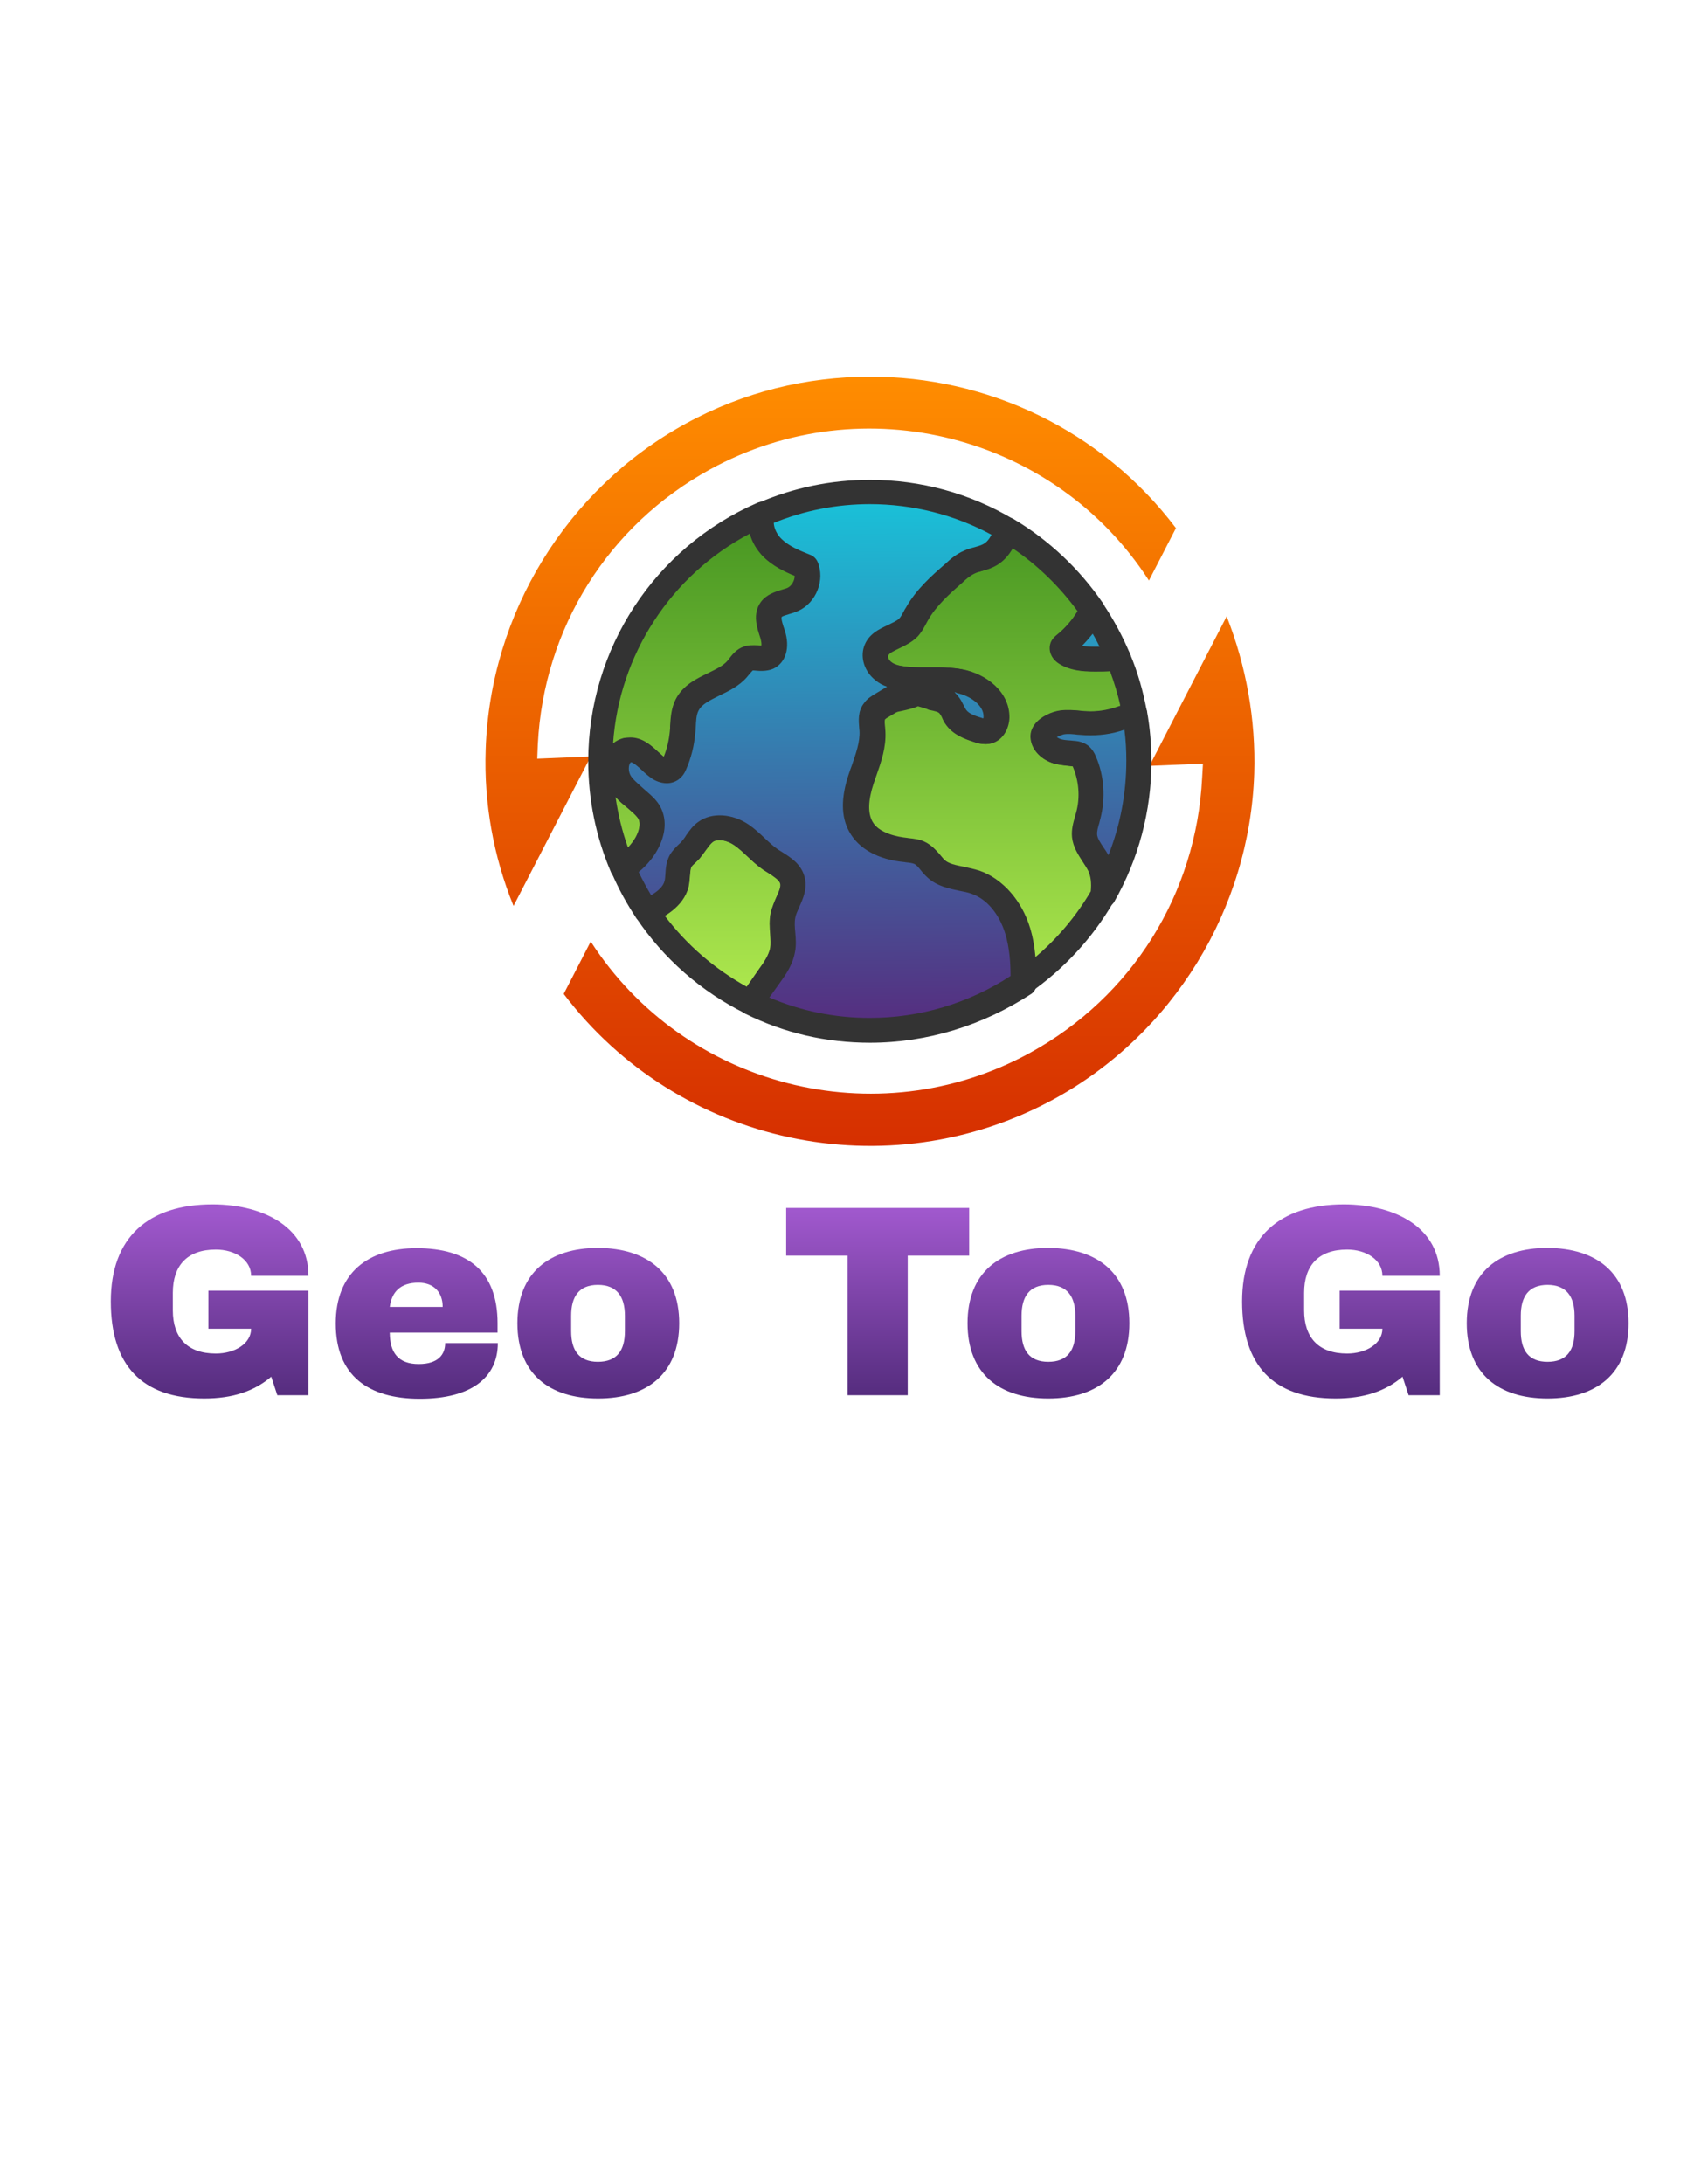 <?xml version="1.0" encoding="utf-8"?>
<!-- Generator: Adobe Illustrator 19.0.0, SVG Export Plug-In . SVG Version: 6.00 Build 0)  -->
<svg version="1.1" id="Layer_1" xmlns="http://www.w3.org/2000/svg" xmlns:xlink="http://www.w3.org/1999/xlink" x="0px" y="0px"
	 viewBox="0 0 612 792" style="enable-background:new 0 0 612 792;" xml:space="preserve">
<style type="text/css">
	.st0{fill:url(#XMLID_2_);}
	.st1{fill:url(#XMLID_3_);}
	.st2{fill:url(#XMLID_4_);}
	.st3{fill:url(#XMLID_5_);}
	.st4{fill:url(#XMLID_6_);}
	.st5{fill:url(#XMLID_7_);}
	.st6{fill:url(#XMLID_8_);}
	.st7{fill:url(#XMLID_14_);}
	.st8{fill:url(#XMLID_16_);}
	.st9{fill:url(#XMLID_17_);}
	.st10{fill:#333333;}
	.st11{fill:url(#XMLID_18_);}
	.st12{fill:url(#XMLID_19_);}
	.st13{fill:url(#XMLID_20_);}
	.st14{fill:url(#XMLID_21_);}
	.st15{fill:url(#XMLID_22_);}
</style>
<g id="XMLID_377_">
	<g id="XMLID_422_">
		<linearGradient id="XMLID_2_" gradientUnits="userSpaceOnUse" x1="76.09" y1="438.962" x2="76.09" y2="505.336">
			<stop  offset="0" style="stop-color:#A058CD"/>
			<stop  offset="1" style="stop-color:#562D7F"/>
		</linearGradient>
		<path id="XMLID_440_" class="st0" d="M111.9,462.6H91.1c0-5.8-5.9-9.5-12.8-9.5c-10.4,0-15.6,5.8-15.6,15.7v6.3
			c0,9.9,5.2,15.7,15.6,15.7c6.9,0,12.8-3.6,12.8-9H75.6V468h36.3v37.9h-11.3l-2.2-6.7c-6.1,5.2-13.9,7.9-24.3,7.9
			c-22.6,0-33.9-12-33.9-35.2c0-23.2,13.5-35.2,37-35.2C96.4,436.8,111.9,445.5,111.9,462.6z"/>
		<linearGradient id="XMLID_3_" gradientUnits="userSpaceOnUse" x1="151.07" y1="438.962" x2="151.07" y2="505.336">
			<stop  offset="0" style="stop-color:#A058CD"/>
			<stop  offset="1" style="stop-color:#562D7F"/>
		</linearGradient>
		<path id="XMLID_437_" class="st1" d="M180.5,479.8v3.4h-39.1c0,7.2,3,11.4,10.5,11.4c7,0,9.6-3.4,9.6-7.6h19.1
			c0,12.4-9.5,20.2-28.3,20.2c-18.8,0-30.5-8.5-30.5-27.3c0-18.3,11.6-27.3,29.3-27.3C169.8,452.6,180.5,461.1,180.5,479.8z
			 M141.4,473.9h19.2c0-5.4-3.3-8.8-8.8-8.8C145.2,465.1,142.1,468.5,141.4,473.9z"/>
		<linearGradient id="XMLID_4_" gradientUnits="userSpaceOnUse" x1="216.963" y1="438.962" x2="216.963" y2="505.336">
			<stop  offset="0" style="stop-color:#A058CD"/>
			<stop  offset="1" style="stop-color:#562D7F"/>
		</linearGradient>
		<path id="XMLID_434_" class="st2" d="M246.4,479.8c0,18.3-11.7,27.3-29.4,27.3c-17.8,0-29.3-9-29.3-27.3
			c0-18.3,11.6-27.3,29.3-27.3C234.7,452.6,246.4,461.6,246.4,479.8z M207.2,477.1v5.6c0,6.9,2.8,11.1,9.7,11.1
			c6.9,0,9.8-4.1,9.8-11.1v-5.6c0-6.9-2.9-11.2-9.8-11.2C210,465.9,207.2,470.2,207.2,477.1z"/>
		<linearGradient id="XMLID_5_" gradientUnits="userSpaceOnUse" x1="318.269" y1="438.962" x2="318.269" y2="505.336">
			<stop  offset="0" style="stop-color:#A058CD"/>
			<stop  offset="1" style="stop-color:#562D7F"/>
		</linearGradient>
		<path id="XMLID_432_" class="st3" d="M351.5,455.3h-22.2v50.6h-21.8v-50.6h-22.3V438h66.4V455.3z"/>
		<linearGradient id="XMLID_6_" gradientUnits="userSpaceOnUse" x1="380.359" y1="438.962" x2="380.359" y2="505.336">
			<stop  offset="0" style="stop-color:#A058CD"/>
			<stop  offset="1" style="stop-color:#562D7F"/>
		</linearGradient>
		<path id="XMLID_428_" class="st4" d="M409.7,479.8c0,18.3-11.7,27.3-29.4,27.3c-17.8,0-29.3-9-29.3-27.3
			c0-18.3,11.6-27.3,29.3-27.3C398.1,452.6,409.7,461.6,409.7,479.8z M370.6,477.1v5.6c0,6.9,2.8,11.1,9.7,11.1
			c6.9,0,9.8-4.1,9.8-11.1v-5.6c0-6.9-2.9-11.2-9.8-11.2C373.4,465.9,370.6,470.2,370.6,477.1z"/>
		<linearGradient id="XMLID_7_" gradientUnits="userSpaceOnUse" x1="486.458" y1="438.962" x2="486.458" y2="505.336">
			<stop  offset="0" style="stop-color:#A058CD"/>
			<stop  offset="1" style="stop-color:#562D7F"/>
		</linearGradient>
		<path id="XMLID_426_" class="st5" d="M522.3,462.6h-20.8c0-5.8-5.9-9.5-12.8-9.5c-10.4,0-15.6,5.8-15.6,15.7v6.3
			c0,9.9,5.2,15.7,15.6,15.7c6.9,0,12.8-3.6,12.8-9H486V468h36.3v37.9H511l-2.2-6.7c-6.1,5.2-13.9,7.9-24.3,7.9
			c-22.6,0-33.9-12-33.9-35.2c0-23.2,13.5-35.2,37-35.2C506.8,436.8,522.3,445.5,522.3,462.6z"/>
		<linearGradient id="XMLID_8_" gradientUnits="userSpaceOnUse" x1="561.437" y1="438.962" x2="561.437" y2="505.336">
			<stop  offset="0" style="stop-color:#A058CD"/>
			<stop  offset="1" style="stop-color:#562D7F"/>
		</linearGradient>
		<path id="XMLID_423_" class="st6" d="M590.8,479.8c0,18.3-11.7,27.3-29.4,27.3c-17.8,0-29.3-9-29.3-27.3
			c0-18.3,11.6-27.3,29.3-27.3C579.2,452.6,590.8,461.6,590.8,479.8z M551.7,477.1v5.6c0,6.9,2.8,11.1,9.7,11.1
			c6.9,0,9.8-4.1,9.8-11.1v-5.6c0-6.9-2.9-11.2-9.8-11.2C554.5,465.9,551.7,470.2,551.7,477.1z"/>
	</g>
	<g id="XMLID_379_">
		<g id="XMLID_415_">
			<g id="XMLID_419_">
				<g id="XMLID_420_">
					<linearGradient id="XMLID_14_" gradientUnits="userSpaceOnUse" x1="329.742" y1="134.869" x2="329.742" y2="413.162">
						<stop  offset="0" style="stop-color:#FF8D00"/>
						<stop  offset="1" style="stop-color:#D63000"/>
					</linearGradient>
					<path id="XMLID_421_" class="st7" d="M455,280.4c-1.6,49.2-29.4,94.4-72.4,118c-60.6,33.2-136.6,16.8-178.1-38l9.8-19
						c33.9,52.6,103.5,70.9,159.3,40.4c37-20.3,60.4-57.6,62.5-99.8l0.3-5.1l-19.4,0.8l28-54.2C452.1,241.5,455.6,261,455,280.4z"/>
				</g>
			</g>
			<g id="XMLID_416_">
				<g id="XMLID_417_">
					<linearGradient id="XMLID_16_" gradientUnits="userSpaceOnUse" x1="301.333" y1="134.869" x2="301.333" y2="413.162">
						<stop  offset="0" style="stop-color:#FF8D00"/>
						<stop  offset="1" style="stop-color:#D63000"/>
					</linearGradient>
					<path id="XMLID_418_" class="st8" d="M426.6,191.5l-9.8,19c-33.9-52.6-103.5-70.8-159.2-40.3c-37,20.3-60.4,57.6-62.5,99.8
						l-0.2,5.1l19.4-0.8l-28,54.2c-7.3-17.9-10.8-37.4-10.1-56.8c1.6-49.2,29.4-94.4,72.4-118c21.1-11.6,44.1-17.1,66.8-17.1
						C357.9,136.4,399.6,155.8,426.6,191.5z"/>
				</g>
			</g>
		</g>
		<linearGradient id="XMLID_17_" gradientUnits="userSpaceOnUse" x1="361.029" y1="191.688" x2="361.029" y2="362.19">
			<stop  offset="0" style="stop-color:#499823"/>
			<stop  offset="1" style="stop-color:#AEE84E"/>
		</linearGradient>
		<path id="XMLID_414_" class="st9" d="M378.5,267.4c0.3,2.3,2.4,4,4.6,4.8c2.2,0.8,4.5,0.8,6.8,1.1c0.7,0.1,1.5,0.3,2.2,0.7
			c0.7,0.5,1.2,1.4,1.5,2.2c2.6,6.1,3.1,13.1,1.4,19.5c-0.6,2.4-1.6,4.9-1.4,7.4c0.4,4.1,3.8,7.1,5.5,10.8c1.6,3.4,1.6,7,1.1,10.8
			l0,0c-7.3,12.6-17.2,23.3-29.1,31.5c0.1-6.4-0.2-12.8-2.1-19c-2.3-7.6-7.5-14.8-15-17.4c-4.8-1.6-10.5-1.5-14.3-4.9
			c-2-1.8-3.3-4.4-5.6-5.6c-1.6-0.9-3.5-1-5.3-1.1c-6.4-0.6-13.4-3-16.5-8.7c-2.9-5.2-1.7-11.7,0.1-17.3c1.9-5.6,4.4-11.3,4-17.3
			c-0.2-2.5-0.8-5.3,0.8-7.3c0.6-0.9,1.6-1.5,2.5-2c4.2-2.5,9-2,13.2-4.5c4.2,2,9.6,0.9,12,4.9c0.8,1.2,1.3,2.7,2.2,3.8
			c1.8,2.4,4.9,3.6,7.9,4.5c1,0.3,2,0.6,3,0.4c2.2-0.4,3.5-2.9,3.5-5.2c0.1-6.8-6.7-11.8-13.4-13c-6.7-1.2-13.5,0-20.3-0.8
			c-2.7-0.3-5.4-1-7.5-2.7c-2.1-1.7-3.4-4.6-2.6-7.1c1.5-4.7,8.2-5.1,11.7-8.6c1.4-1.4,2.2-3.2,3.1-4.9c3.3-5.9,8.4-10.4,13.4-14.8
			c1.7-1.5,3.5-3.1,5.6-4c2.3-1,4.8-1.3,7-2.4c3.6-1.8,5.6-5.5,6.9-9.4h0c12.3,7.4,22.9,17.3,31,29.2v0c-2.4,4.9-5.8,9.2-10.1,12.5
			c-0.3,0.3-0.6,0.5-0.8,0.8c-0.3,0.8,0.4,1.7,1.2,2.2c3.3,2.2,7.5,2.2,11.4,2.2c2.6,0,5.1-0.1,7.7-0.2c2.6,6.3,4.6,12.9,5.8,19.8
			c-1.6,0.7-3.2,1.4-4.8,1.9c-4,1.4-8.4,2.1-12.7,1.8c-2.9-0.2-5.8-0.7-8.7-0.3C382.6,262.3,378.1,264.5,378.5,267.4z"/>
		<path id="XMLID_410_" class="st10" d="M371.1,360.7c-0.7,0-1.4-0.2-2.1-0.5c-1.5-0.8-2.4-2.3-2.4-4c0.1-5.5-0.1-11.8-1.9-17.6
			c-2.2-7.2-6.7-12.6-12.2-14.5c-1.3-0.5-2.9-0.8-4.5-1.1c-3.7-0.8-7.9-1.6-11.4-4.7c-1-0.9-1.9-1.9-2.6-2.8c-0.8-1-1.5-1.8-2.2-2.2
			c-0.7-0.3-1.8-0.5-3.1-0.6l-0.6-0.1c-9.5-0.9-16.6-4.8-20-11c-3-5.4-3.1-12.2-0.2-20.9c0.3-1,0.7-2,1.1-3.1
			c1.5-4.4,3-8.5,2.8-12.5c0-0.4-0.1-0.8-0.1-1.1c-0.2-2.6-0.6-6.1,1.8-9.1c1.1-1.6,2.7-2.5,3.8-3.2c2-1.2,3.9-1.8,5.8-2.3
			c-1.9-0.5-3.9-1.4-5.7-2.9c-3.7-3-5.3-7.8-4-11.9c1.5-4.7,5.6-6.5,8.8-8c1.6-0.8,3.2-1.5,4-2.3c0.6-0.6,1.1-1.6,1.7-2.7
			c0.2-0.4,0.4-0.8,0.7-1.2c3.7-6.6,9.3-11.6,14.4-16c1.7-1.6,3.9-3.5,6.7-4.7c1.3-0.6,2.7-1,3.9-1.3c1.1-0.3,2.1-0.6,2.9-1
			c1.9-1,3.4-3.2,4.7-6.8c0.6-1.8,2.3-3,4.2-3c0.8,0,1.6,0.2,2.3,0.6c12.8,7.6,24,18.2,32.4,30.5c0.5,0.7,0.8,1.6,0.8,2.5
			c0,0.7-0.2,1.4-0.5,2c-2,4.1-4.7,7.8-7.9,11c1.3,0.2,2.8,0.3,4.5,0.3l1,0c2.5,0,4.9-0.1,7.4-0.2c1.9-0.1,3.8,1,4.5,2.7
			c2.8,6.6,4.8,13.6,6.1,20.7c0.4,2.1-0.7,4.1-2.7,4.9l-0.9,0.4c-1.4,0.6-2.7,1.2-4.1,1.6c-4.6,1.6-9.5,2.3-14.4,2.1
			c-1-0.1-1.9-0.1-2.9-0.2c-1.7-0.2-3.4-0.4-5.1-0.1c-0.9,0.1-2,0.6-2.6,1c0.3,0.2,0.7,0.4,1.1,0.6c1,0.4,2.4,0.5,3.8,0.6
			c0.7,0.1,1.4,0.1,2.1,0.2c1.1,0.1,2.7,0.5,4.1,1.5c1.7,1.2,2.6,3,3.1,4.2c3,7,3.5,15,1.6,22.4c-0.1,0.5-0.3,1-0.4,1.6
			c-0.5,1.6-0.9,3.1-0.8,4.2c0.1,1.4,1.2,3,2.4,4.8c0.9,1.3,1.9,2.9,2.7,4.6c2.2,4.9,1.9,9.9,1.5,13.2c-0.1,0.7-0.3,1.4-0.7,2
			c-7.5,12.9-18,24.2-30.2,32.7C372.9,360.5,372,360.7,371.1,360.7z M333,256.1c-2.1,0.9-4.1,1.3-5.9,1.7c-2,0.4-3.8,0.8-5.3,1.7
			c-0.4,0.2-1,0.6-1.2,0.8c-0.3,0.5-0.1,2,0,3c0,0.5,0.1,1,0.1,1.4c0.3,5.8-1.5,11-3.3,16.1c-0.3,1-0.7,1.9-1,2.9
			c-2,6.1-2.1,10.6-0.4,13.7c2.7,4.9,10,6.1,13,6.4l0.6,0.1c1.9,0.2,4.2,0.4,6.4,1.6c2.2,1.2,3.7,3,4.9,4.4c0.6,0.7,1.1,1.4,1.6,1.8
			c1.6,1.5,4.2,2,7.2,2.6c1.8,0.4,3.7,0.8,5.6,1.4c8.2,2.8,14.9,10.4,17.9,20.3c1.2,3.8,1.8,7.7,2,11.4c8.1-6.8,15.1-15,20.5-24.2
			c0.3-3.1,0-5.4-0.9-7.4c-0.5-1-1.2-2.1-2-3.3c-1.6-2.5-3.5-5.3-3.9-8.9c-0.3-2.9,0.5-5.4,1.1-7.6c0.1-0.5,0.3-0.9,0.4-1.4
			c1.5-5.5,1-11.4-1.2-16.6c0-0.1-0.1-0.2-0.1-0.2c0,0,0,0,0,0c-0.6-0.1-1.2-0.1-1.8-0.2c-1.8-0.2-3.9-0.4-5.9-1.1
			c-4.1-1.5-7-4.7-7.5-8.4c-0.3-1.9,0.2-3.8,1.5-5.5c2.1-2.8,6.2-4.6,9.3-5c2.5-0.3,4.9-0.1,7.1,0.1c0.8,0.1,1.6,0.2,2.5,0.2
			c3.6,0.2,7.5-0.4,10.9-1.6c0.4-0.1,0.8-0.3,1.2-0.4c-0.9-4.3-2.2-8.4-3.7-12.5c-1.6,0.1-3.1,0.1-4.7,0.1l-1.1,0
			c-4.3,0-8.9-0.4-12.8-2.9c-2.8-1.8-4-4.9-2.9-7.7c0.6-1.4,1.6-2.2,2.1-2.6c3-2.4,5.6-5.4,7.6-8.7c-6.5-8.9-14.6-16.8-23.7-22.9
			c-1.8,3.2-4.1,5.4-6.9,6.8c-1.6,0.8-3.1,1.2-4.5,1.6c-1,0.3-1.9,0.5-2.6,0.9c-1.5,0.7-3.1,2-4.4,3.3c-4.7,4.1-9.5,8.4-12.5,13.7
			l-0.6,1.1c-0.8,1.5-1.7,3.2-3.2,4.8c-2,2-4.5,3.2-6.6,4.2c-1.8,0.9-3.7,1.7-4,2.7c-0.2,0.5,0.3,1.6,1.1,2.2
			c1.1,0.9,2.7,1.4,5.2,1.7c1.6,0.2,3.3,0.3,5.5,0.3c1,0,2.1,0,3.1,0c1.1,0,2.2,0,3.3,0c2.4,0,5.5,0.1,8.7,0.7
			c8.6,1.6,17.2,8.1,17.1,17.5c-0.1,4.1-2.5,8.7-7.2,9.5c-0.6,0.1-1,0.1-1.4,0.1c-1.4,0-2.7-0.3-3.8-0.7c-3.5-1.1-7.5-2.6-10.1-6
			c-0.8-1-1.3-2-1.7-3c-0.2-0.4-0.4-0.8-0.7-1.2c-0.5-0.8-1.6-1-4-1.5C335.7,256.8,334.4,256.5,333,256.1z M346,250.9
			c1,0.7,1.8,1.7,2.6,2.9c0.3,0.6,0.7,1.2,1,1.9c0.3,0.6,0.6,1.2,0.9,1.6c1,1.4,3.3,2.2,5.6,2.9c0.2,0.1,0.4,0.1,0.6,0.2
			c0.1-0.2,0.1-0.4,0.1-0.7c0.1-4.1-5-7.6-9.7-8.5C346.8,251,346.4,251,346,250.9z"/>
		<linearGradient id="XMLID_18_" gradientUnits="userSpaceOnUse" x1="255.458" y1="191.688" x2="255.458" y2="362.19">
			<stop  offset="0" style="stop-color:#499823"/>
			<stop  offset="1" style="stop-color:#AEE84E"/>
		</linearGradient>
		<path id="XMLID_409_" class="st11" d="M287.7,217.4c-2.7,1.2-6.1,1.3-7.8,3.6c-1.8,2.5-0.6,6,0.4,8.9c1,2.9,1.1,7-1.7,8.3
			c-2.2,1.1-5-0.3-7.3,0.5c-1.7,0.6-2.8,2.4-4,3.8c-5,5.7-14.8,6.3-18.2,13.1c-1.5,3-1.4,6.5-1.6,9.9c-0.3,4-1.3,7.9-2.9,11.6
			c-0.3,0.7-0.6,1.4-1.2,1.8c-1.3,1-3.2,0.4-4.5-0.5c-3.7-2.5-6.9-7.5-11.3-6.4c-4.2,1-5,6.9-3.2,10.8c1.8,3.9,7.4,7.2,10.2,10.5
			c4.9,5.8,0,16.1-8.6,21.3c-5.1-11.9-8-24.9-8-38.7c0-40.1,24.2-74.6,58.7-89.6c-1.5,4.3,0.5,9.2,3.7,12.3c3.3,3.2,7.7,5,12,6.8
			C294.2,209.8,292,215.5,287.7,217.4z"/>
		<path id="XMLID_405_" class="st10" d="M225.9,319.1c-0.5,0-0.9-0.1-1.4-0.2c-1.2-0.4-2.2-1.3-2.8-2.5c-5.5-12.8-8.3-26.4-8.3-40.4
			c0-40.7,24.1-77.5,61.4-93.7c1.6-0.7,3.6-0.4,4.9,0.8c1.3,1.2,1.8,3.1,1.2,4.8c-0.8,2.2,0.3,5.3,2.6,7.6c2.7,2.6,6.4,4.1,10.4,5.7
			c1.1,0.4,2.1,1.4,2.6,2.5c2.8,6.6-0.5,14.9-7,17.8c-1.1,0.5-2.3,0.9-3.4,1.2c-0.9,0.3-2.4,0.7-2.6,1c-0.4,0.5,0.6,3.5,1,4.6
			c0,0,0.1,0.3,0.1,0.3c2,6.2,0.4,11.6-4,13.8c-1.7,0.8-3.9,1-6.1,0.8c-0.6-0.1-1.5-0.1-1.5-0.1c-0.2,0.1-0.8,0.9-1.2,1.3
			c-0.3,0.4-0.7,0.8-1,1.2c-2.8,3.2-6.6,5-9.9,6.6c-3.4,1.7-6.4,3.1-7.6,5.5c-0.8,1.5-0.9,3.7-1,6c0,0.8-0.1,1.5-0.2,2.3
			c-0.4,4.6-1.5,8.9-3.3,13c-0.4,1-1.2,2.5-2.7,3.6c-1.2,0.9-2.7,1.4-4.3,1.4c-2.2,0-4.2-0.9-5.4-1.7c-1.4-1-2.6-2-3.7-3.1
			c-1.3-1.2-3.1-2.8-3.9-2.8c-0.7,0.3-1.2,2.6-0.3,4.5c0.7,1.5,3,3.4,5,5.2c1.6,1.4,3.3,2.8,4.5,4.3c2.5,3,3.5,6.9,2.8,11.1
			c-1.1,6.5-5.9,13-12.6,17C227.5,318.9,226.7,319.1,225.9,319.1z M223.3,289c0.9,6.2,2.4,12.4,4.5,18.3c2.2-2.3,3.7-4.9,4.1-7.3
			c0.3-1.6,0-2.9-0.8-3.8c-0.8-1-2.1-2.1-3.5-3.3C226.1,291.7,224.6,290.5,223.3,289z M228.7,267.4c4.3,0,7.4,2.8,9.9,5.1
			c0.8,0.7,1.5,1.4,2.2,1.9c1.2-3,1.9-6.1,2.2-9.3c0.1-0.7,0.1-1.3,0.1-2c0.2-3,0.4-6.3,2-9.5c2.6-5.1,7.5-7.5,11.7-9.5
			c2.8-1.4,5.5-2.6,7.1-4.5c0.3-0.3,0.5-0.6,0.7-0.9c1.1-1.4,2.6-3.3,5.1-4.2c1.5-0.6,3.4-0.6,5.4-0.5c0.4,0,0.8,0.1,1.1,0.1
			c0.1-0.6,0-1.6-0.4-2.9c-1.2-3.6-2.9-8.6,0.2-12.9c2.1-2.8,5.2-3.7,7.4-4.4c0.8-0.2,1.6-0.5,2.2-0.7c1.6-0.7,2.7-2.7,2.7-4.5
			c-3.9-1.6-8-3.6-11.3-6.8c-2.5-2.5-4.2-5.4-5-8.4c-28.6,15-47.4,43.9-49.6,76.1c1.1-1,2.4-1.6,3.9-2
			C227.2,267.5,227.9,267.4,228.7,267.4z"/>
		<linearGradient id="XMLID_19_" gradientUnits="userSpaceOnUse" x1="261.052" y1="191.688" x2="261.052" y2="362.19">
			<stop  offset="0" style="stop-color:#499823"/>
			<stop  offset="1" style="stop-color:#AEE84E"/>
		</linearGradient>
		<path id="XMLID_404_" class="st12" d="M283.8,344.4c-0.6,3.5-2.7,6.5-4.7,9.4c-2.3,3.2-4.5,6.5-6.8,9.7
			c-15.3-7.6-28.4-19.1-37.9-33.1c4.6-2.2,9.5-5,10.8-10c0.7-2.8,0.1-5.8,1.5-8.3c0.9-1.6,2.4-2.6,3.7-3.9c2-2.1,3.2-4.9,5.5-6.6
			c3.8-2.7,9.2-1.4,13,1.2c3.8,2.6,6.8,6.3,10.6,8.9c3,2.1,6.8,3.8,7.8,7.3c1.3,4.3-2.4,8.4-3.4,12.8
			C283,335.9,284.5,340.3,283.8,344.4z"/>
		<path id="XMLID_401_" class="st10" d="M272.4,368c-0.7,0-1.4-0.2-2-0.5c-16-7.9-29.7-19.9-39.6-34.7c-0.7-1.1-1-2.4-0.6-3.7
			c0.3-1.3,1.2-2.3,2.4-2.9c3.9-1.9,7.6-4,8.4-7c0.2-0.7,0.2-1.6,0.3-2.6c0.1-2,0.3-4.4,1.6-6.8c1-1.7,2.3-2.9,3.3-3.9
			c0.4-0.3,0.7-0.6,1-1c0.5-0.6,1.1-1.3,1.6-2.2c1.2-1.7,2.5-3.6,4.6-5c4.8-3.4,12.2-2.9,18.1,1.1c2.2,1.5,4.1,3.3,5.9,5
			c1.6,1.5,3.1,2.9,4.7,4c0.5,0.3,1.1,0.7,1.6,1c3,1.9,6.7,4.2,8,8.7c1.3,4.3-0.5,8.2-1.9,11.3c-0.6,1.4-1.2,2.6-1.4,3.8
			c-0.3,1.5-0.2,3.3,0,5.3c0.2,2.2,0.4,4.6-0.1,7.1c-0.8,4.6-3.4,8.3-5.5,11.2l-6.8,9.7C275.2,367.3,273.8,368,272.4,368z
			 M241.1,332c8,10.6,18.2,19.4,29.8,25.8l4.5-6.5c1.7-2.3,3.5-5,4-7.6c0.2-1.4,0.1-3.1,0-4.9c-0.2-2.4-0.4-5.1,0.2-7.9
			c0.5-2,1.3-3.9,2-5.5c0.9-2,1.8-3.9,1.4-5.1c-0.4-1.2-2.3-2.5-4.2-3.7c-0.6-0.4-1.3-0.8-1.9-1.2c-2.2-1.5-4-3.2-5.7-4.8
			c-1.6-1.5-3.2-3-4.8-4.1c-2.7-1.9-6.2-2.5-7.9-1.2c-0.8,0.6-1.5,1.6-2.4,2.8c-0.7,1-1.5,2.1-2.4,3.2c-0.5,0.5-1,1-1.5,1.5
			c-0.7,0.6-1.3,1.2-1.5,1.6c-0.3,0.6-0.4,1.8-0.5,3c-0.1,1.3-0.2,2.7-0.5,4.2C248.4,326.5,244.6,329.8,241.1,332z"/>
		<g id="XMLID_390_">
			<linearGradient id="XMLID_20_" gradientUnits="userSpaceOnUse" x1="394.985" y1="178.892" x2="397.159" y2="371.087">
				<stop  offset="0" style="stop-color:#19C2D9"/>
				<stop  offset="1" style="stop-color:#562D7F"/>
			</linearGradient>
			<path id="XMLID_398_" class="st13" d="M405.8,238.7c-2.6,0.1-5.1,0.2-7.7,0.2c-3.9,0-8.1,0-11.4-2.2c-0.8-0.5-1.5-1.4-1.2-2.2
				c0.2-0.3,0.4-0.6,0.8-0.8c4.2-3.4,7.7-7.7,10.1-12.5C400.1,226.7,403.3,232.5,405.8,238.7z"/>
			<g id="XMLID_391_">
				<linearGradient id="XMLID_21_" gradientUnits="userSpaceOnUse" x1="295.721" y1="180.014" x2="297.895" y2="372.21">
					<stop  offset="0" style="stop-color:#19C2D9"/>
					<stop  offset="1" style="stop-color:#562D7F"/>
				</linearGradient>
				<path id="XMLID_395_" class="st14" d="M371.1,356.2c-15.8,10.9-34.9,17.3-55.6,17.3c-15.5,0-30.2-3.6-43.2-10.1
					c2.3-3.2,4.5-6.5,6.8-9.7c2-2.9,4.1-5.9,4.7-9.4c0.7-4.2-0.8-8.5,0.1-12.6c1-4.4,4.7-8.5,3.4-12.8c-1-3.5-4.8-5.3-7.8-7.3
					c-3.8-2.6-6.8-6.3-10.6-8.9c-3.8-2.6-9.2-3.9-13-1.2c-2.3,1.6-3.6,4.5-5.5,6.6c-1.2,1.3-2.8,2.3-3.7,3.9
					c-1.4,2.5-0.8,5.6-1.5,8.3c-1.2,4.9-6.2,7.8-10.8,10c-3.3-4.9-6.2-10.2-8.6-15.8c8.6-5.2,13.6-15.5,8.6-21.3
					c-2.8-3.3-8.4-6.6-10.2-10.5c-1.8-3.9-0.9-9.8,3.2-10.8c4.4-1,7.5,3.9,11.3,6.4c1.4,0.9,3.2,1.5,4.5,0.5c0.6-0.4,1-1.1,1.2-1.8
					c1.6-3.6,2.6-7.6,2.9-11.6c0.3-3.4,0.1-6.9,1.6-9.9c3.4-6.8,13.2-7.4,18.2-13.1c1.2-1.4,2.3-3.2,4-3.8c2.3-0.9,5,0.5,7.3-0.5
					c2.8-1.4,2.6-5.4,1.7-8.3c-1-2.9-2.2-6.4-0.4-8.9c1.7-2.3,5.1-2.4,7.8-3.6c4.3-1.9,6.5-7.5,4.7-11.9c-4.3-1.7-8.7-3.5-12-6.8
					c-3.2-3.2-5.2-8.1-3.7-12.3h0c11.9-5.2,25.1-8.1,38.9-8.1c18.2,0,35.2,5,49.8,13.7c-1.3,3.9-3.3,7.6-6.9,9.4
					c-2.2,1.1-4.7,1.4-7,2.4c-2.1,0.9-3.9,2.5-5.6,4c-5,4.4-10.1,9-13.4,14.8c-1,1.7-1.7,3.5-3.1,4.9c-3.5,3.5-10.2,3.9-11.7,8.6
					c-0.8,2.5,0.5,5.4,2.6,7.1c2.1,1.7,4.8,2.4,7.5,2.7c6.7,0.8,13.6-0.4,20.3,0.8c6.7,1.2,13.5,6.2,13.4,13c0,2.3-1.3,4.8-3.5,5.2
					c-1,0.2-2.1-0.1-3-0.4c-2.9-0.9-6-2-7.9-4.5c-0.9-1.2-1.4-2.6-2.2-3.8c-0.5-0.8-1.1-1.5-1.8-2.2c-4.9-4.5-12.5-4.8-18.2-1.4
					c-1.7,1-3.5,2.1-5.2,3.1c-0.9,0.5-1.9,1.1-2.5,2c-1.5,2-0.9,4.8-0.8,7.3c0.3,5.9-2.2,11.6-4,17.3c-1.8,5.6-3,12.1-0.1,17.3
					c3.1,5.7,10.1,8.1,16.5,8.7c1.8,0.2,3.7,0.3,5.3,1.1c2.3,1.2,3.6,3.8,5.6,5.6c3.8,3.4,9.5,3.2,14.3,4.9
					c7.5,2.6,12.7,9.8,15,17.4C370.9,343.4,371.2,349.8,371.1,356.2z"/>
				<linearGradient id="XMLID_22_" gradientUnits="userSpaceOnUse" x1="394.785" y1="178.894" x2="396.959" y2="371.089">
					<stop  offset="0" style="stop-color:#19C2D9"/>
					<stop  offset="1" style="stop-color:#562D7F"/>
				</linearGradient>
				<path id="XMLID_392_" class="st15" d="M400.2,324.7c0.5-3.7,0.4-7.3-1.1-10.8c-1.7-3.7-5.1-6.8-5.5-10.8
					c-0.2-2.5,0.7-4.9,1.4-7.4c1.7-6.4,1.2-13.4-1.4-19.5c-0.3-0.9-0.8-1.7-1.5-2.2c-0.6-0.4-1.4-0.6-2.2-0.7
					c-2.3-0.3-4.7-0.3-6.8-1.1c-2.2-0.8-4.3-2.5-4.6-4.8c-0.4-2.9,4.1-5,7-5.5c2.9-0.4,5.8,0.2,8.7,0.3c4.3,0.2,8.6-0.4,12.7-1.8
					c1.6-0.6,3.2-1.3,4.8-1.9c1,5.7,1.6,11.5,1.6,17.5C413.2,293.7,408.5,310.4,400.2,324.7z"/>
			</g>
		</g>
		<path id="XMLID_386_" class="st10" d="M315.6,378.1c-15.9,0-31.1-3.5-45.2-10.5c-1.2-0.6-2-1.6-2.4-2.9c-0.3-1.3-0.1-2.6,0.7-3.7
			l6.8-9.7c1.7-2.3,3.5-5,4-7.6c0.2-1.4,0.1-3.1,0-4.9c-0.2-2.4-0.4-5.1,0.2-7.9c0.5-2,1.3-3.9,2-5.5c0.9-2,1.8-3.9,1.4-5.1
			c-0.4-1.2-2.3-2.5-4.2-3.7c-0.6-0.4-1.3-0.8-1.9-1.2c-2.2-1.5-4-3.2-5.7-4.8c-1.6-1.5-3.2-3-4.8-4.1c-2.8-1.9-6.2-2.5-7.9-1.2
			c-0.8,0.6-1.5,1.6-2.4,2.8c-0.7,1-1.5,2.1-2.4,3.2c-0.5,0.5-1,1-1.5,1.5c-0.7,0.6-1.3,1.2-1.5,1.6c-0.3,0.6-0.4,1.8-0.5,3
			c-0.1,1.3-0.2,2.7-0.5,4.2c-1.9,7.5-9.5,11.2-13.2,12.9c-2,1-4.4,0.3-5.7-1.5c-3.5-5.2-6.5-10.7-9-16.5c-0.9-2.1-0.1-4.5,1.8-5.6
			c4.4-2.6,7.7-7,8.3-10.8c0.3-1.6,0-2.9-0.8-3.8c-0.8-1-2.1-2.1-3.5-3.3c-2.7-2.3-5.8-4.9-7.3-8.2c-1.7-3.8-1.7-8.4,0-11.9
			c1.3-2.7,3.6-4.5,6.3-5.1c0.7-0.2,1.4-0.2,2.2-0.2c4.3,0,7.4,2.8,9.9,5.1c0.8,0.7,1.5,1.4,2.2,1.9c1.2-3,1.9-6.1,2.2-9.3
			c0.1-0.7,0.1-1.3,0.1-2c0.2-3,0.4-6.3,2-9.5c2.6-5.1,7.5-7.5,11.7-9.5c2.8-1.4,5.5-2.6,7.1-4.5c0.3-0.3,0.5-0.6,0.7-0.9
			c1.1-1.4,2.6-3.3,5.1-4.2c1.5-0.6,3.4-0.6,5.4-0.5c0.4,0,0.8,0.1,1.1,0.1c0.1-0.6,0-1.6-0.4-2.9c-1.2-3.6-2.9-8.6,0.2-12.9
			c2.1-2.8,5.2-3.7,7.4-4.4c0.8-0.2,1.6-0.5,2.2-0.7c1.6-0.7,2.7-2.7,2.7-4.5c-3.9-1.6-8-3.6-11.3-6.8c-4.9-4.8-6.8-11.5-4.8-17.1
			c0.5-1.3,1.5-2.3,2.8-2.7c12.8-5.5,26.4-8.3,40.4-8.3c18.4,0,36.4,4.9,52.1,14.3c1.8,1.1,2.6,3.3,2,5.3c-2,6-5,9.9-9.1,11.9
			c-1.6,0.8-3.1,1.2-4.5,1.6c-1,0.3-1.9,0.5-2.6,0.9c-1.5,0.7-3.1,2-4.4,3.3c-4.7,4.1-9.5,8.4-12.5,13.7l-0.6,1.1
			c-0.8,1.5-1.7,3.2-3.2,4.8c-2,2-4.5,3.2-6.6,4.2c-1.8,0.9-3.7,1.7-4,2.7c-0.2,0.5,0.3,1.6,1.1,2.2c1.1,0.9,2.7,1.4,5.2,1.7
			c1.6,0.2,3.3,0.3,5.5,0.3c1,0,2.1,0,3.1,0c1.1,0,2.2,0,3.3,0c2.4,0,5.5,0.1,8.7,0.7c8.6,1.6,17.2,8.1,17.1,17.5
			c-0.1,4.1-2.5,8.7-7.2,9.5c-0.6,0.1-1,0.1-1.4,0.1c-1.4,0-2.7-0.3-3.8-0.7c-3.5-1.1-7.5-2.6-10.1-6c-0.8-1-1.3-2-1.7-3
			c-0.2-0.4-0.4-0.8-0.7-1.2c-0.3-0.4-0.6-0.8-1-1.2c-3.2-3-8.7-3.3-12.8-0.8l-5.2,3.1c-0.4,0.2-1,0.6-1.2,0.8c-0.3,0.5-0.1,2,0,3
			c0,0.5,0.1,1,0.1,1.4c0.3,5.8-1.5,11-3.3,16.1c-0.3,1-0.7,1.9-1,2.9c-2,6.1-2.1,10.6-0.4,13.7c2.7,4.9,10,6.1,13,6.4l0.6,0.1
			c1.9,0.2,4.2,0.4,6.4,1.6c2.2,1.2,3.7,3,4.9,4.4c0.6,0.7,1.1,1.4,1.6,1.8c1.6,1.5,4.2,2,7.2,2.6c1.8,0.4,3.7,0.8,5.6,1.4
			c8.2,2.8,14.9,10.4,17.9,20.3c2.1,6.9,2.3,14.2,2.3,20.3c0,1.5-0.7,2.8-1.9,3.6C356.6,371.8,336.5,378.1,315.6,378.1z
			 M279.1,361.7c11.5,4.9,23.7,7.4,36.4,7.4c18.3,0,35.9-5.3,51.1-15.2c0-4.9-0.4-10.3-1.9-15.3c-2.2-7.2-6.7-12.6-12.2-14.5
			c-1.3-0.5-2.9-0.8-4.5-1.1c-3.7-0.8-7.9-1.6-11.4-4.7c-1-0.9-1.9-1.9-2.6-2.8c-0.8-1-1.5-1.8-2.2-2.2c-0.7-0.3-1.8-0.5-3.1-0.6
			l-0.6-0.1c-9.5-0.9-16.6-4.8-20-11c-3-5.4-3.1-12.2-0.2-20.9c0.3-1,0.7-2,1.1-3.1c1.5-4.4,3-8.5,2.8-12.5c0-0.4-0.1-0.8-0.1-1.1
			c-0.2-2.6-0.6-6.1,1.8-9.1c1.1-1.6,2.7-2.5,3.8-3.2l4.5-2.7c-1.5-0.5-3-1.3-4.4-2.5c-3.7-3-5.3-7.8-4-11.9c1.5-4.7,5.6-6.5,8.8-8
			c1.6-0.8,3.2-1.5,4-2.3c0.6-0.6,1.1-1.6,1.7-2.7c0.2-0.4,0.4-0.8,0.7-1.2c3.7-6.6,9.3-11.6,14.4-16c1.7-1.6,3.9-3.5,6.7-4.7
			c1.3-0.6,2.7-1,3.9-1.3c1.1-0.3,2.1-0.6,2.9-1c1.3-0.6,2.3-1.8,3.2-3.5c-13.5-7.3-28.7-11.1-44.1-11.1c-12.1,0-23.8,2.3-34.9,6.8
			c0.1,1.9,1.1,4.2,2.9,5.9c2.7,2.6,6.4,4.1,10.4,5.7c1.1,0.4,2.1,1.4,2.6,2.5c2.8,6.6-0.5,14.9-7,17.8c-1.1,0.5-2.3,0.9-3.4,1.2
			c-0.9,0.3-2.4,0.7-2.6,1c-0.4,0.5,0.6,3.5,1,4.6c0,0,0.1,0.3,0.1,0.3c2,6.2,0.4,11.6-4,13.8c-1.7,0.8-3.9,1-6.1,0.8
			c-0.6-0.1-1.5-0.1-1.5-0.1c-0.2,0.1-0.8,0.9-1.2,1.3c-0.3,0.4-0.7,0.8-1,1.2c-2.8,3.2-6.6,5-9.9,6.6c-3.4,1.7-6.4,3.1-7.6,5.5
			c-0.8,1.5-0.9,3.7-1,6c0,0.8-0.1,1.5-0.2,2.3c-0.4,4.6-1.5,8.9-3.3,13c-0.4,1-1.2,2.5-2.7,3.6c-1.2,0.9-2.7,1.4-4.3,1.4
			c-2.2,0-4.2-0.9-5.4-1.7c-1.4-1-2.6-2-3.7-3.1c-1.3-1.2-3.1-2.8-3.9-2.8c-0.7,0.3-1.2,2.6-0.3,4.5c0.7,1.5,3,3.4,5,5.2
			c1.6,1.4,3.3,2.8,4.5,4.3c2.5,3,3.5,6.9,2.8,11.1c-0.9,5.3-4.3,10.7-9.2,14.7c1.4,2.9,2.9,5.7,4.5,8.4c2.4-1.4,4.4-3.1,4.9-5.2
			c0.2-0.7,0.2-1.6,0.3-2.6c0.1-2,0.3-4.4,1.6-6.8c1-1.7,2.3-2.9,3.3-3.9c0.4-0.3,0.7-0.6,1-1c0.5-0.6,1.1-1.3,1.6-2.2
			c1.2-1.7,2.5-3.6,4.6-5c4.8-3.4,12.2-2.9,18.1,1.1c2.2,1.5,4.1,3.3,5.9,5c1.6,1.5,3.1,2.9,4.7,4c0.5,0.3,1.1,0.7,1.6,1
			c3,1.9,6.7,4.2,8,8.7c1.3,4.3-0.5,8.2-1.9,11.3c-0.6,1.4-1.2,2.6-1.4,3.8c-0.3,1.5-0.2,3.3,0,5.3c0.2,2.2,0.4,4.6-0.1,7.1
			c-0.8,4.6-3.4,8.3-5.5,11.2L279.1,361.7z M346.3,251c0.9,0.9,1.7,1.9,2.3,2.9c0.3,0.6,0.7,1.2,1,1.9c0.3,0.6,0.6,1.2,0.9,1.6
			c1,1.4,3.3,2.2,5.6,2.9c0.2,0.1,0.4,0.1,0.6,0.2c0.1-0.2,0.1-0.4,0.1-0.7c0.1-4.1-5-7.6-9.7-8.5C346.9,251.1,346.6,251,346.3,251z
			"/>
		<path id="XMLID_383_" class="st10" d="M400.2,329.2c-0.5,0-1-0.1-1.4-0.2c-2-0.7-3.3-2.7-3-4.8c0.5-3.6,0.2-6.1-0.8-8.3
			c-0.5-1-1.2-2.1-2-3.3c-1.6-2.5-3.5-5.3-3.9-8.9c-0.3-2.9,0.5-5.4,1.1-7.6c0.1-0.5,0.3-0.9,0.4-1.4c1.5-5.5,1-11.4-1.2-16.6
			c0-0.1-0.1-0.2-0.1-0.2c0,0,0,0,0,0c-0.6-0.1-1.2-0.1-1.8-0.2c-1.8-0.2-3.9-0.4-5.9-1.1c-4.1-1.5-7-4.7-7.5-8.4
			c-0.3-1.9,0.2-3.8,1.5-5.5c2.1-2.8,6.2-4.6,9.3-5c2.5-0.3,4.9-0.1,7.1,0.1c0.8,0.1,1.6,0.2,2.5,0.2c3.6,0.2,7.5-0.4,10.9-1.6
			c1.2-0.4,2.4-0.9,3.6-1.5l0.9-0.4c1.3-0.5,2.7-0.5,3.9,0.2c1.2,0.7,2,1.8,2.3,3.2c1.1,6,1.6,12.2,1.6,18.3
			c0,17.9-4.7,35.5-13.6,51C403.3,328.4,401.8,329.2,400.2,329.2z M383.4,267.3c0.3,0.2,0.7,0.4,1.1,0.6c1,0.4,2.4,0.5,3.8,0.6
			c0.7,0.1,1.4,0.1,2.1,0.2c1.1,0.1,2.7,0.5,4.1,1.5c1.7,1.2,2.6,3,3.1,4.2c3,7,3.5,15,1.6,22.4c-0.1,0.5-0.3,1-0.4,1.6
			c-0.5,1.6-0.9,3.1-0.8,4.2c0.1,1.4,1.2,3,2.4,4.8c0.6,0.8,1.2,1.8,1.7,2.7c4.3-10.8,6.5-22.5,6.5-34.3c0-3.7-0.2-7.5-0.7-11.2
			c-4.5,1.6-9.3,2.2-14.1,2c-1-0.1-1.9-0.1-2.9-0.2c-1.7-0.2-3.4-0.4-5.1-0.1C385.1,266.5,384.1,266.9,383.4,267.3z"/>
		<path id="XMLID_380_" class="st10" d="M397.1,243.4c-4.3,0-8.9-0.4-12.8-2.9c-2.8-1.8-4-4.9-2.9-7.7c0.6-1.4,1.6-2.2,2.1-2.6
			c3.7-3,6.8-6.8,8.8-11c0.7-1.4,2.1-2.4,3.7-2.5c1.6-0.1,3.1,0.6,4,2c4,5.9,7.3,12.1,9.9,18.3c0.6,1.4,0.4,2.9-0.4,4.1
			c-0.8,1.2-2.1,2-3.6,2.1c-2.7,0.1-5.3,0.2-7.8,0.2L397.1,243.4z M392.5,234.2c1.3,0.2,2.8,0.3,4.5,0.3l1,0c0.3,0,0.6,0,0.9,0
			c-0.8-1.6-1.6-3.2-2.5-4.7C395.2,231.3,393.9,232.8,392.5,234.2z"/>
	</g>
</g>
</svg>
